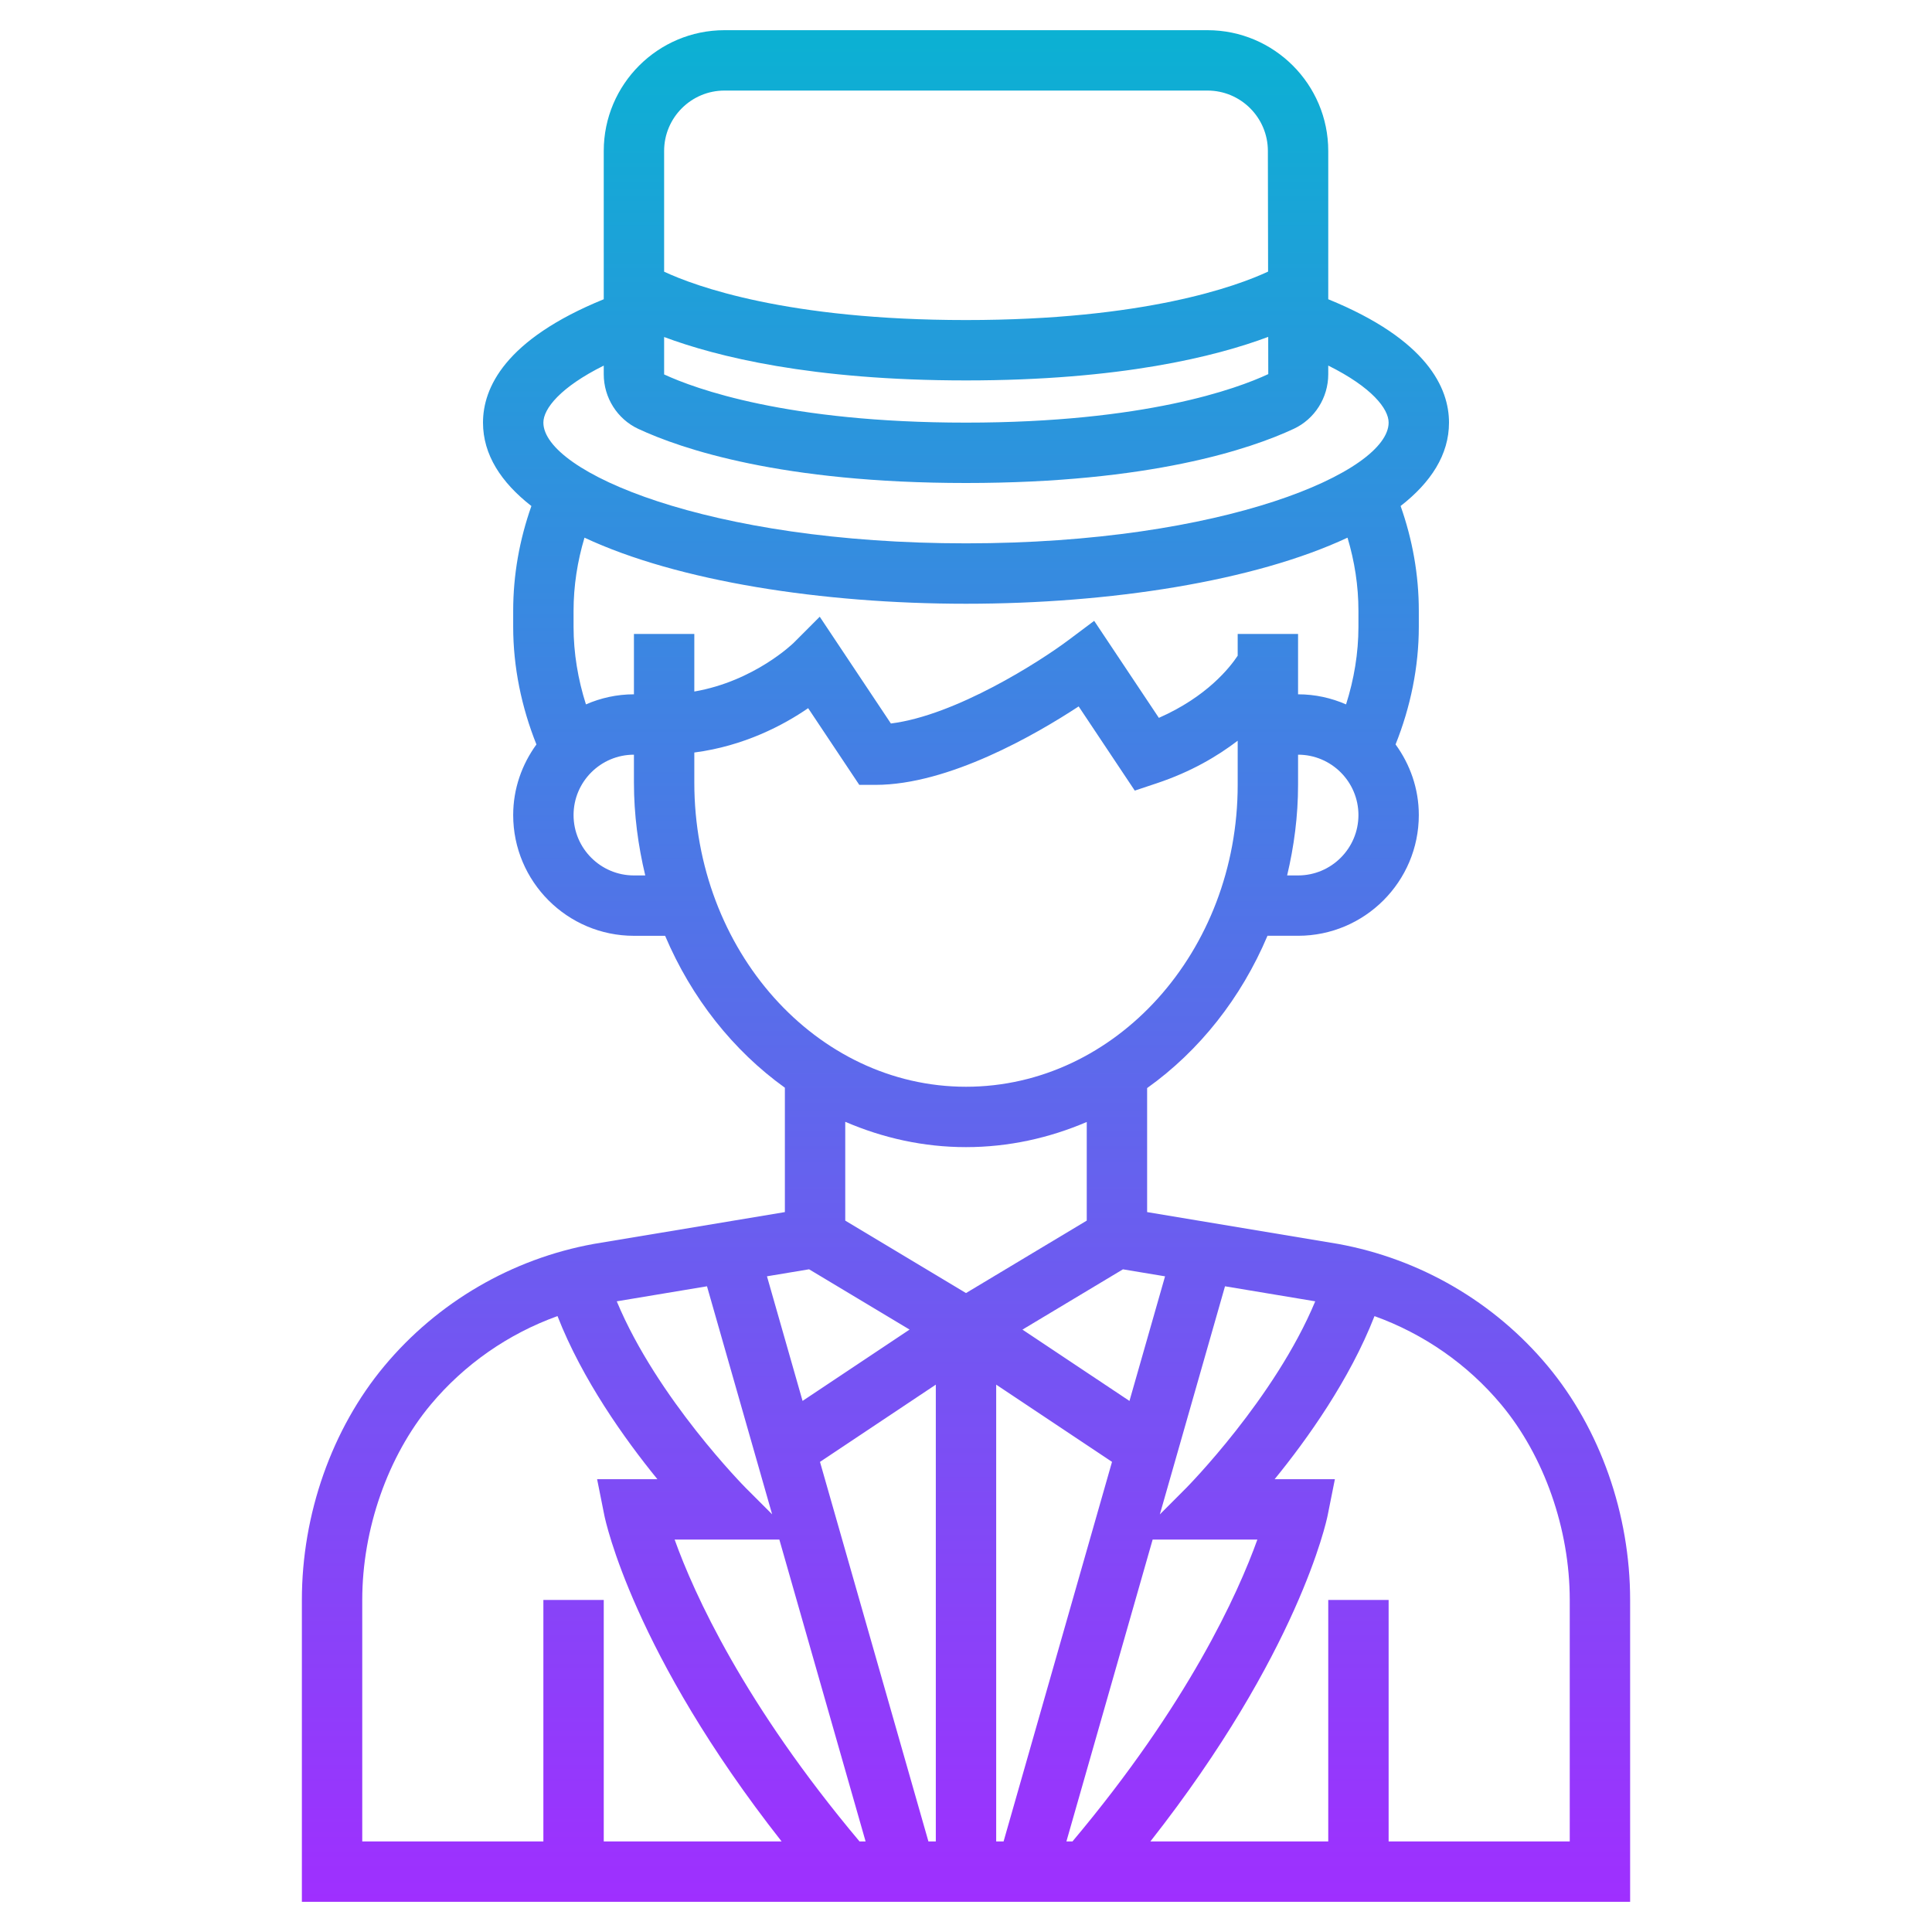 <svg id="_x33_0" enable-background="new 0 0 64 64" height="512" viewBox="0 0 64 64" width="512" xmlns="http://www.w3.org/2000/svg" xmlns:xlink="http://www.w3.org/1999/xlink"><linearGradient id="SVGID_1_" gradientUnits="userSpaceOnUse" x1="32" x2="32" y1="63" y2="1"><stop offset="0" stop-color="#9f2fff"/><stop offset="1" stop-color="#0bb1d3"/></linearGradient><path d="m19.668 41.207c-2.709.492-5.174 1.929-6.939 4.047-1.735 2.081-2.729 4.904-2.729 7.746v10h44v-10c0-2.842-.994-5.665-2.729-7.747-1.765-2.117-4.229-3.554-6.953-4.048l-6.318-1.053v-4.108c1.729-1.233 3.115-2.982 3.987-5.045h1.013c2.206 0 4-1.794 4-4 0-.876-.291-1.68-.77-2.339.495-1.236.77-2.566.77-3.897v-.528c0-1.194-.209-2.357-.603-3.473 1.006-.783 1.603-1.702 1.603-2.762 0-1.143-.715-2.748-4-4.087v-4.913c0-2.206-1.794-4-4-4h-16c-2.206 0-4 1.794-4 4v4.913c-3.285 1.338-4 2.944-4 4.087 0 1.06.597 1.979 1.603 2.763-.394 1.116-.603 2.279-.603 3.473v.528c0 1.331.275 2.661.77 3.897-.479.659-.77 1.463-.77 2.339 0 2.206 1.794 4 4 4h1.033c.873 2.057 2.251 3.8 3.967 5.032v4.12zm7.134.84 3.329 1.997-3.545 2.363-1.179-4.128zm11.381 8.953h3.469c-.641 1.789-2.297 5.446-6.125 10h-.201zm1.11-1.707-.872.874 2.159-7.557 2.989.498c-1.336 3.209-4.244 6.152-4.276 6.185zm-6.048 11.707h-.245v-15.132l3.837 2.558zm-7.667-10.836-.871-.871c-.033-.033-2.939-2.97-4.276-6.185l2.989-.498zm.239.836 2.857 10h-.201c-3.828-4.555-5.485-8.212-6.125-10zm1.346-2.573 3.837-2.559v15.132h-.245zm-15.163 4.573c0-2.347.847-4.764 2.265-6.466 1.12-1.343 2.58-2.353 4.203-2.937.823 2.107 2.226 4.074 3.309 5.403h-1.997l.239 1.196c.04.198.967 4.561 5.873 10.804h-5.892v-8h-2v8h-6zm37.734-6.467c1.419 1.703 2.266 4.12 2.266 6.467v8h-6v-8h-2v8h-5.892c4.905-6.243 5.833-10.606 5.873-10.804l.239-1.196h-1.996c1.083-1.329 2.485-3.295 3.308-5.402 1.627.586 3.084 1.594 4.202 2.935zm-11.14-4.253-1.179 4.128-3.545-2.363 3.329-1.997zm4.406-13.28h-.362c.228-.961.362-1.963.362-3v-1c1.103 0 2 .897 2 2s-.897 2-2 2zm-.987-16.607c-1.036.483-4.085 1.607-10.013 1.607s-8.977-1.124-9.999-1.596c0 0-.001-.001-.001-.005v-1.235c1.737.65 4.892 1.438 10 1.438 5.119 0 8.276-.792 10.011-1.442zm-20.013-7.393c0-1.103.897-2 2-2h16c1.103 0 2 .897 2 2l.007 3.997c-1.041.485-4.091 1.605-10.007 1.605-5.926 0-8.977-1.124-10-1.602zm-2 7.111v.288c0 .774.448 1.483 1.142 1.807 1.436.669 4.758 1.794 10.858 1.794s9.422-1.125 10.858-1.795c.694-.323 1.142-1.033 1.142-1.807v-.288c1.441.716 2 1.431 2 1.889 0 1.631-5.454 4-14 4s-14-2.369-14-4c0-.457.559-1.172 2-1.888zm12 7.889c4.767 0 9.556-.746 12.638-2.189.235.785.362 1.596.362 2.425v.528c0 .87-.146 1.74-.41 2.57-.488-.213-1.024-.334-1.59-.334v-2h-2v.721c-.257.389-1.016 1.357-2.611 2.059l-2.143-3.214-.846.634c-.96.72-3.744 2.5-5.888 2.767l-2.357-3.537-.862.863c-.015.015-1.3 1.27-3.293 1.615v-1.908h-2v2c-.566 0-1.102.121-1.59.334-.264-.83-.41-1.7-.41-2.57v-.528c0-.829.127-1.64.362-2.425 3.082 1.443 7.871 2.189 12.638 2.189zm-11 9c-1.103 0-2-.897-2-2s.897-2 2-2v.924c0 1.064.139 2.092.375 3.076zm2-3.076v-.996c1.649-.214 2.958-.909 3.771-1.469l1.694 2.541h.535c2.431 0 5.315-1.67 6.732-2.599l1.859 2.789.725-.242c1.137-.379 2.006-.893 2.684-1.41v1.462c0 5.514-4.037 10-9 10s-9-4.52-9-10.076zm9 12.076c1.412 0 2.758-.302 4-.833v3.267l-4 2.4-4-2.4v-3.273c1.242.535 2.588.839 4 .839z" fill="url(#SVGID_1_)"/></svg>